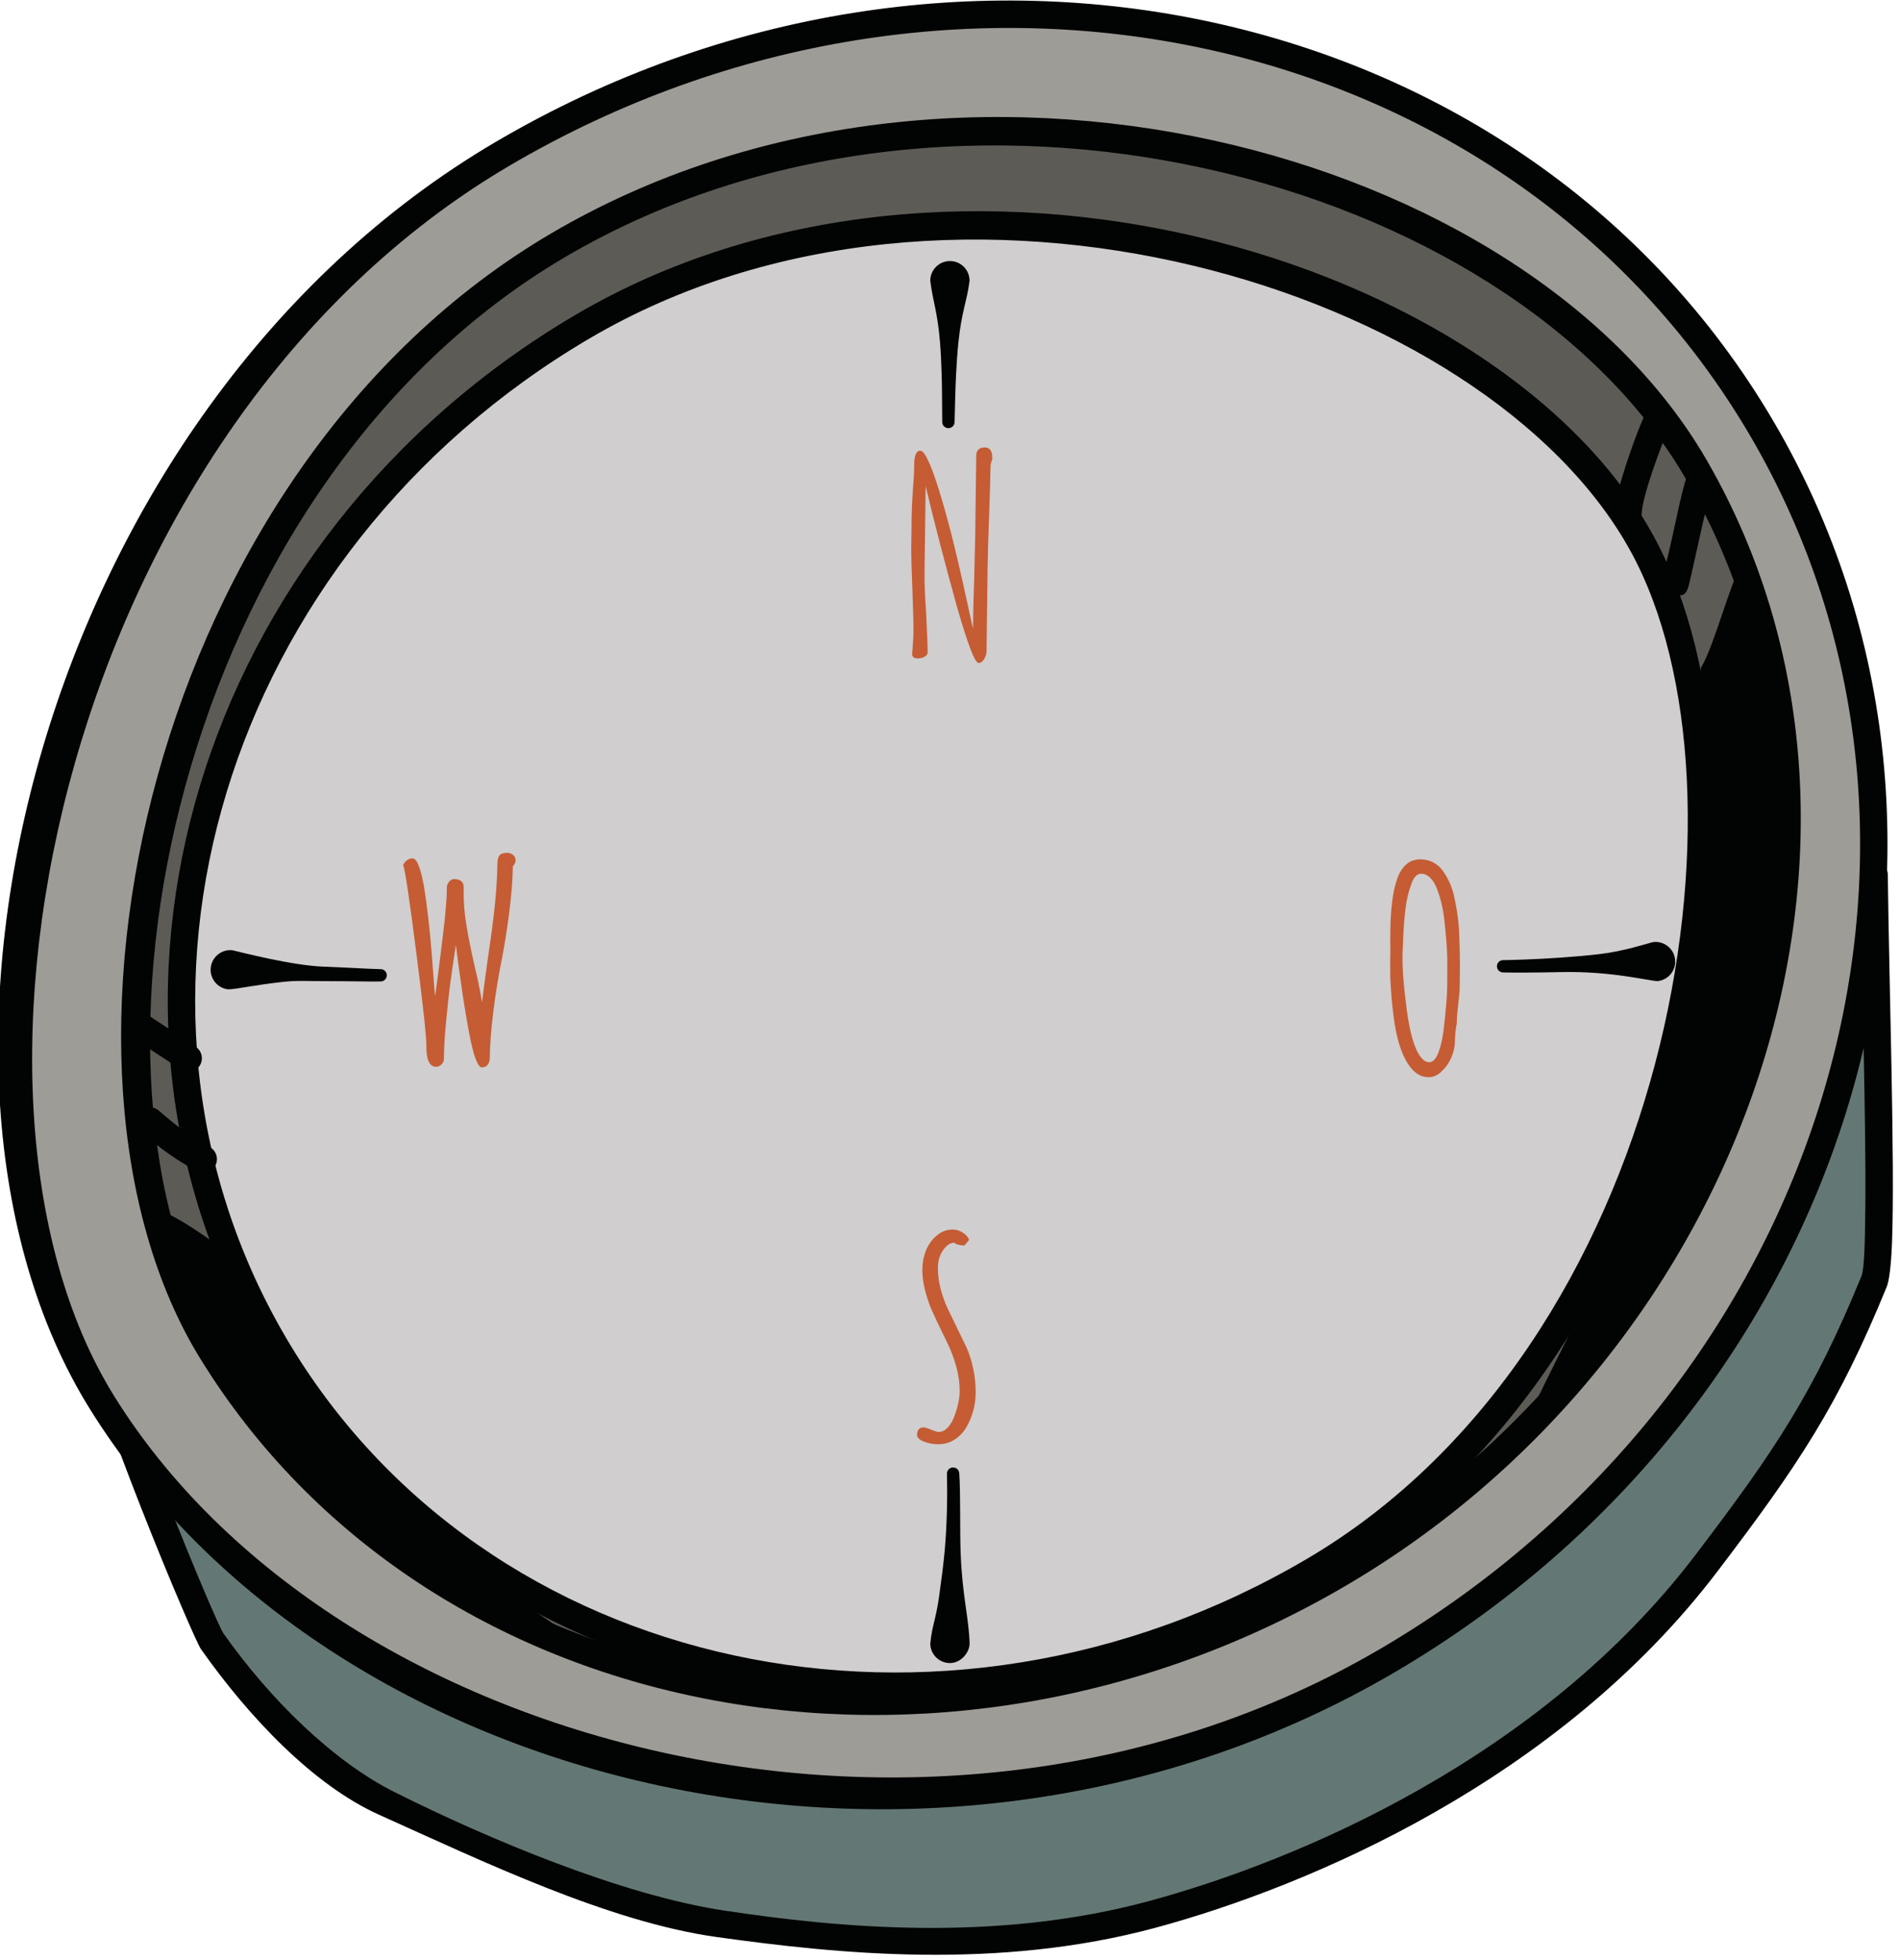 <?xml version="1.0" encoding="UTF-8" standalone="no"?>
<!DOCTYPE svg PUBLIC "-//W3C//DTD SVG 1.1//EN" "http://www.w3.org/Graphics/SVG/1.1/DTD/svg11.dtd">
<svg width="100%" height="100%" viewBox="0 0 346 357" version="1.1" xmlns="http://www.w3.org/2000/svg" xmlns:xlink="http://www.w3.org/1999/xlink" xml:space="preserve" xmlns:serif="http://www.serif.com/" style="fill-rule:evenodd;clip-rule:evenodd;stroke-linejoin:round;stroke-miterlimit:2;">
    <g transform="matrix(1,0,0,1,-2293.91,-145.725)">
        <g id="Ebene3" transform="matrix(0.632,0,0,0.632,1189.92,-496.831)">
            <g transform="matrix(1,0,0,1,-1.856,-6.803)">
                <path d="M2288.68,1275.58C2289.12,1315.01 2291.72,1385.32 2288.68,1392.75C2274.81,1426.69 2263.45,1443.6 2240.33,1473.98C2195.13,1533.38 2124.34,1563.28 2080.93,1575.07C2035.7,1587.36 1977.27,1580.42 1944.85,1575.46C1914.35,1570.8 1872.65,1547.77 1846.32,1534.72C1828.2,1525.73 1811.69,1501.08 1801.48,1478.87C1799.97,1475.59 1777.15,1410.41 1769.42,1377.88" style="fill:rgb(99,120,116);"/>
            </g>
            <g transform="matrix(1,0,0,1,-1.856,-6.803)">
                <path d="M2284.72,1275.62C2285.03,1303.2 2286.4,1345.89 2286.15,1371.58C2286.05,1381.83 2285.87,1389.18 2285.02,1391.25C2271.3,1424.82 2260.05,1441.53 2237.18,1471.59C2192.6,1530.18 2122.71,1559.62 2079.9,1571.26C2035.33,1583.36 1989.74,1578.93 1957.23,1574.01C1927.89,1569.57 1889.45,1553.45 1862.42,1539.93C1844.67,1531.06 1826.38,1513.08 1813.02,1494.11C1810.97,1491.2 1783.29,1425.44 1775.66,1393.35C1775.16,1391.23 1773.03,1389.91 1770.9,1390.42C1768.78,1390.92 1767.47,1393.05 1767.97,1395.18C1775.81,1428.16 1804.45,1495.67 1806.56,1498.67C1820.43,1518.38 1839.08,1537.97 1857.88,1546.41C1887.57,1559.76 1924.07,1577.34 1955.28,1581.67C1989.64,1586.45 2036.06,1591.36 2081.97,1578.89C2125.96,1566.94 2197.67,1536.57 2243.48,1476.38C2266.85,1445.66 2278.32,1428.56 2292.34,1394.24C2293.02,1392.58 2293.59,1388.11 2293.84,1381.64C2294.72,1358.54 2292.99,1307.14 2292.63,1275.53C2292.61,1273.35 2290.82,1271.6 2288.63,1271.62C2286.45,1271.64 2284.7,1273.44 2284.72,1275.62Z" style="fill:rgb(2,3,3);"/>
            </g>
            <g transform="matrix(1.12,-0.658,0.608,1.034,-1033.09,1276.8)">
                <path d="M2025.09,1080C2140.93,1080 2234.97,1174.04 2234.97,1289.88C2234.97,1405.71 2140.93,1499.76 2025.09,1499.76C1909.26,1499.76 1804.38,1399.22 1806.45,1283.4C1808.12,1189.99 1909.26,1080 2025.09,1080Z" style="fill:rgb(157,156,150);"/>
            </g>
            <g transform="matrix(1.12,-0.658,0.608,1.034,-1033.09,1276.8)">
                <path d="M2025.09,1076.7C1907.51,1076.7 1802.84,1193.94 1805.03,1289.69C1807.52,1399.05 1907.51,1503.06 2025.09,1503.06C2142.67,1503.06 2238.01,1407.46 2238.01,1289.88C2238.01,1172.3 2142.67,1076.7 2025.09,1076.7ZM2025.09,1083.3C2139.18,1083.3 2231.93,1175.79 2231.93,1289.88C2231.93,1403.97 2139.18,1496.46 2025.09,1496.46C1911,1496.46 1813.1,1390.11 1811.12,1289.69C1809.42,1203.71 1911,1083.3 2025.09,1083.3Z" style="fill:rgb(2,3,3);"/>
            </g>
            <g transform="matrix(0.988,-0.58,0.536,0.912,-671.943,1276.91)">
                <path d="M2025.09,1080C2140.93,1080 2239.43,1185.37 2243.71,1294.58C2247.55,1392.33 2140.93,1499.76 2025.09,1499.76C1909.26,1499.76 1809.1,1406.47 1811.23,1290.66C1812.94,1197.43 1909.26,1080 2025.09,1080Z" style="fill:rgb(92,91,85);"/>
            </g>
            <g transform="matrix(0.988,-0.58,0.536,0.912,-671.943,1276.91)">
                <path d="M2025.09,1076.26C1907.28,1076.26 1803.76,1199.57 1805.52,1292.13C1807.76,1409.92 1907.28,1503.5 2025.09,1503.5C2142.91,1503.5 2245.67,1406.96 2246.66,1289.15C2247.48,1190.35 2142.91,1076.26 2025.09,1076.26L2025.09,1076.26ZM2025.09,1083.74C2138.95,1083.74 2239.53,1194.98 2239.75,1289.15C2240.01,1403.01 2138.95,1496.02 2025.09,1496.02C1911.23,1496.02 1814.78,1405.96 1812.42,1292.13C1810.63,1205.59 1911.23,1083.74 2025.09,1083.74L2025.09,1083.74Z" style="fill:rgb(2,3,3);"/>
            </g>
            <g transform="matrix(0.925,-0.544,0.502,0.854,-500.724,1290.17)">
                <path d="M2025.09,1080C2140.93,1080 2238.41,1190.66 2240.6,1289.93C2242.3,1367.25 2140.93,1499.76 2025.09,1499.76C1909.26,1499.76 1815.21,1405.71 1815.21,1289.88C1815.21,1174.04 1909.26,1080 2025.09,1080Z" style="fill:rgb(208,206,206);"/>
            </g>
            <g transform="matrix(0.925,-0.544,0.502,0.854,-500.724,1290.17)">
                <path d="M2025.09,1076.01C1907.14,1076.01 1811.53,1171.93 1811.53,1289.88C1811.53,1407.83 1907.14,1503.75 2025.09,1503.75C2143.04,1503.75 2241.88,1375.35 2244.54,1290.84C2247.46,1198.11 2143.04,1076.01 2025.09,1076.01L2025.09,1076.01ZM2025.09,1083.99C2138.82,1083.99 2239.52,1203.42 2237.17,1290.84C2235.03,1370.29 2138.82,1495.77 2025.09,1495.77C1911.37,1495.77 1818.9,1403.6 1818.9,1289.88C1818.9,1176.15 1911.37,1083.99 2025.09,1083.99L2025.09,1083.99Z" style="fill:rgb(2,3,3);"/>
            </g>
            <g id="Ebene5" transform="matrix(1.002,0,0,1.002,80.049,5.093)">
                <g transform="matrix(1,0,0,1,-78.734,-11.79)">
                    <path d="M2214.94,1141.21C2212.53,1146.34 2206.37,1163.8 2206.37,1169.18C2206.37,1171.37 2208.15,1173.14 2210.33,1173.14C2212.51,1173.14 2214.28,1171.37 2214.28,1169.18C2214.28,1164.43 2219.97,1149.1 2222.1,1144.58C2223.03,1142.6 2222.18,1140.25 2220.2,1139.32C2218.23,1138.39 2215.87,1139.24 2214.94,1141.21Z" style="fill:rgb(2,3,3);"/>
                </g>
                <g transform="matrix(1,0,0,1,-76.912,-15.328)">
                    <path d="M2224.84,1163.8C2222.71,1171.44 2221.18,1180.98 2218.48,1190.7C2217.89,1192.8 2219.13,1194.98 2221.23,1195.57C2223.33,1196.15 2225.06,1197.2 2226.1,1192.81C2228.46,1182.84 2230.18,1173.61 2232.42,1166.04C2233.04,1163.95 2231.85,1161.75 2229.76,1161.13C2227.66,1160.51 2225.96,1159.77 2224.84,1163.8Z" style="fill:rgb(2,3,3);"/>
                </g>
                <g transform="matrix(1,0,0,1,-77.267,-9.259)">
                    <path d="M2229.99,1210.66C2233.72,1204.34 2238.61,1185.36 2241.51,1181.36C2241.9,1180.82 2246.82,1203.95 2247.74,1208.52C2252.16,1230.64 2254.93,1254.19 2253.31,1276.96C2251.97,1295.75 2246.16,1326.5 2241.51,1338.12C2235.41,1353.38 2222.85,1374.87 2221.01,1377.03C2217.14,1381.56 2175.73,1436.15 2178.3,1430.43C2182.53,1421.01 2215.24,1356.54 2215.94,1353.01C2219.69,1334.26 2228.89,1310.59 2230.09,1291.5C2230.92,1278.23 2232.88,1250.44 2232.94,1235.37C2232.97,1229.71 2228.67,1212.89 2229.99,1210.66Z" style="fill:rgb(2,3,3);"/>
                </g>
                <g transform="matrix(1,0,0,1,-82.076,-6.174)">
                    <path d="M1782.24,1313.16C1784.91,1315.25 1793.81,1320.66 1797.24,1323.24C1798.98,1324.56 1801.46,1324.21 1802.78,1322.47C1804.09,1320.73 1803.74,1318.24 1802,1316.93C1798.6,1314.36 1789.76,1309 1787.11,1306.93C1785.39,1305.59 1782.9,1305.89 1781.56,1307.61C1780.21,1309.33 1780.52,1311.82 1782.24,1313.16Z" style="fill:rgb(2,3,3);"/>
                </g>
                <g transform="matrix(1,0,0,1,-82.076,-6.174)">
                    <path d="M1785.98,1341.11C1792.67,1346.94 1795.69,1348.88 1801.96,1352.51C1803.85,1353.61 1806.27,1352.97 1807.37,1351.08C1808.46,1349.19 1807.82,1346.77 1805.93,1345.67C1800.14,1342.32 1797.35,1340.53 1791.17,1335.14C1789.53,1333.71 1787.03,1333.88 1785.59,1335.53C1784.16,1337.17 1784.33,1339.67 1785.98,1341.11Z" style="fill:rgb(2,3,3);"/>
                </g>
                <g transform="matrix(1,0,0,1,-82.076,-6.174)">
                    <path d="M1792.15,1364.74C1792.06,1362.54 1810.16,1374.62 1812.28,1377.63C1815.87,1382.73 1820.79,1397.2 1823.75,1401.44C1824.88,1403.06 1835.03,1423.78 1853.01,1442.05C1872.56,1461.9 1900.47,1479.66 1912.63,1488.26C1922.95,1495.55 1874.53,1469.65 1879.47,1473.58C1886.8,1479.42 1849.89,1453.61 1848.28,1452.49C1836.91,1444.57 1807.79,1405 1803.57,1398.51C1799.29,1391.93 1792.24,1366.95 1792.15,1364.74Z" style="fill:rgb(2,3,3);"/>
                </g>
                <g transform="matrix(1,0,0,1,-89.553,-9.229)">
                    <path d="M2027.5,1140.19C2027.63,1135.71 2027.69,1131 2027.94,1126.28C2028.11,1123.16 2028.31,1120.06 2028.63,1117.01C2029.57,1108.17 2030.98,1105.87 2031.81,1099.57C2031.83,1096.45 2029.31,1093.9 2026.19,1093.89C2023.07,1093.88 2020.53,1096.4 2020.51,1099.52C2021.29,1105.81 2022.53,1108.12 2023.29,1116.95C2023.55,1120.01 2023.68,1123.12 2023.78,1126.24C2023.93,1130.96 2023.89,1135.68 2023.95,1140.16C2023.94,1141.14 2024.73,1141.94 2025.71,1141.95C2026.69,1141.96 2027.49,1141.17 2027.5,1140.19Z" style="fill:rgb(2,3,3);"/>
                </g>
                <g transform="matrix(1,0,0,1,-62.243,2.136)">
                    <path d="M2157.92,1287.1C2160.77,1287.17 2167.14,1287.17 2174.6,1287C2189.33,1286.67 2200.07,1289.62 2202.44,1289.59C2205.54,1289.22 2207.75,1286.4 2207.38,1283.31C2207.01,1280.21 2204.19,1278 2201.1,1278.37C2198.86,1278.89 2192.84,1280.99 2185.49,1281.85C2181.75,1282.28 2177.99,1282.59 2174.46,1282.84C2167.08,1283.36 2160.76,1283.52 2157.94,1283.56C2156.96,1283.55 2156.16,1284.34 2156.16,1285.32C2156.15,1286.3 2156.94,1287.09 2157.92,1287.1Z" style="fill:rgb(2,3,3);"/>
                </g>
                <g transform="matrix(-1,0,0,1,3931.86,3.83)">
                    <path d="M2158.95,1288C2161.8,1288.07 2168.17,1287.89 2175.63,1287.91C2179.18,1287.91 2182.97,1287.68 2186.73,1288.09C2196.05,1289.11 2200.5,1290.29 2202.87,1290.26C2205.96,1289.89 2208.18,1287.07 2207.8,1283.97C2207.43,1280.88 2204.62,1278.66 2201.52,1279.04C2199.28,1279.55 2184.65,1283.38 2175.49,1283.74C2168.1,1284.03 2161.79,1284.42 2158.97,1284.46C2157.99,1284.45 2157.19,1285.24 2157.19,1286.22C2157.18,1287.2 2157.97,1288 2158.95,1288Z" style="fill:rgb(2,3,3);"/>
                </g>
                <g transform="matrix(1,0,0,1,-86.449,30.593)">
                    <path d="M2022.21,1402.85C2022.35,1409.19 2022.25,1416.8 2021.59,1424.54C2021.21,1428.93 2020.61,1433.31 2020.02,1437.59C2019,1445.01 2017.97,1446.06 2017.41,1451.68C2017.46,1454.8 2020.03,1457.29 2023.14,1457.25C2026.26,1457.2 2028.78,1454.17 2028.71,1451.51C2028.52,1444.42 2026.59,1437.65 2026.15,1425.83C2025.88,1418.72 2026.15,1408.5 2025.74,1402.68C2025.69,1401.7 2024.87,1400.95 2023.89,1401C2022.91,1401.04 2022.16,1401.87 2022.21,1402.85Z" style="fill:rgb(2,3,3);"/>
                </g>
                <g transform="matrix(3.253,0.041,-0.041,3.253,-627.058,-3759.16)">
                    <path d="M809.708,1514.36C809.388,1514.36 808.732,1512.71 807.74,1509.41C806.62,1505.56 805.652,1502.02 804.836,1498.78L804.836,1506.65C804.836,1507.33 804.9,1508.47 805.028,1510.09C805.14,1511.85 805.196,1512.98 805.196,1513.5C805.196,1513.64 805.108,1513.76 804.932,1513.87C804.756,1513.97 804.556,1514.02 804.332,1514.02C803.996,1514.02 803.828,1513.89 803.828,1513.64L803.876,1512.94C803.908,1512.43 803.924,1512.1 803.924,1511.93C803.924,1511.09 803.876,1509.74 803.78,1507.9C803.684,1506.03 803.636,1504.89 803.636,1504.5L803.636,1501.42C803.636,1500.93 803.66,1500.19 803.708,1499.21C803.772,1498.37 803.804,1497.63 803.804,1497.01L803.804,1496.86C803.804,1496.06 803.98,1495.66 804.332,1495.66C804.54,1495.66 804.804,1496.02 805.124,1496.72C805.652,1497.87 806.324,1499.93 807.14,1502.91C807.604,1504.64 808.148,1506.86 808.772,1509.58C808.756,1509.52 808.884,1510.07 809.156,1511.24L809.18,1511.36C809.18,1509.81 809.196,1508.41 809.228,1507.18L809.276,1503.01L809.276,1495.9C809.34,1495.5 809.596,1495.3 810.044,1495.3C810.476,1495.3 810.692,1495.62 810.692,1496.24L810.692,1496.38C810.596,1496.58 810.548,1496.81 810.548,1497.08C810.548,1498.06 810.524,1499.53 810.476,1501.5C810.428,1503.48 810.404,1504.97 810.404,1505.96L810.404,1513.28C810.404,1513.54 810.336,1513.78 810.2,1514.01C810.064,1514.24 809.9,1514.36 809.708,1514.36Z" style="fill:rgb(197,92,52);fill-rule:nonzero;"/>
                </g>
                <g transform="matrix(3.253,0.041,-0.041,3.253,-488.615,-3640.94)">
                    <path d="M806.924,1514.67C806.492,1514.67 806.1,1514.53 805.748,1514.24C805.396,1513.95 805.092,1513.56 804.836,1513.06C804.372,1512.2 804.028,1511.02 803.804,1509.51C803.644,1508.47 803.524,1507.27 803.444,1505.91L803.42,1504.64L803.42,1503.34C803.404,1502.93 803.396,1502.42 803.396,1501.83C803.396,1500.87 803.436,1500.02 803.516,1499.29C803.58,1498.52 803.74,1497.76 803.996,1497.01C804.252,1496.35 804.62,1495.89 805.1,1495.62C805.388,1495.49 805.676,1495.42 805.964,1495.42C806.812,1495.42 807.484,1495.76 807.98,1496.43C808.524,1497.18 808.884,1498.02 809.06,1498.95C809.316,1500.07 809.46,1501.14 809.492,1502.17C809.556,1503.3 809.588,1504.38 809.588,1505.38L809.588,1506.75C809.588,1507.02 809.548,1507.54 809.468,1508.29C809.404,1508.88 809.372,1509.38 809.372,1509.8L809.372,1509.89C809.276,1510.34 809.228,1510.87 809.228,1511.48C809.228,1511.93 809.132,1512.39 808.94,1512.87C808.748,1513.35 808.476,1513.76 808.124,1514.1C807.772,1514.48 807.372,1514.67 806.924,1514.67ZM806.972,1513.35C807.292,1513.35 807.564,1513.06 807.788,1512.46C807.98,1511.93 808.12,1511.29 808.208,1510.53C808.296,1509.77 808.372,1508.91 808.436,1507.95C808.468,1507.54 808.484,1507 808.484,1506.34L808.46,1504.13C808.428,1503.27 808.332,1502.19 808.172,1500.89C808.044,1499.79 807.804,1498.82 807.452,1497.97C807.292,1497.57 807.092,1497.26 806.852,1497.03C806.612,1496.81 806.356,1496.69 806.084,1496.69C805.684,1496.69 805.388,1497.01 805.196,1497.63C804.956,1498.29 804.796,1499.01 804.716,1499.79C804.62,1500.64 804.564,1501.45 804.548,1502.21L804.524,1503.01C804.508,1503.23 804.5,1503.54 804.5,1503.92L804.5,1504.02C804.5,1505.09 804.612,1506.41 804.836,1507.98C805.092,1510.1 805.468,1511.62 805.964,1512.51C806.284,1513.07 806.62,1513.35 806.972,1513.35Z" style="fill:rgb(197,92,52);fill-rule:nonzero;"/>
                </g>
                <g transform="matrix(3.253,0.041,-0.041,3.253,-623.843,-3534.87)">
                    <path d="M805.148,1514.53C804.572,1514.53 804.076,1514.42 803.66,1514.21C803.404,1514.07 803.276,1513.9 803.276,1513.71C803.276,1513.52 803.324,1513.36 803.42,1513.24C803.516,1513.12 803.652,1513.06 803.828,1513.06C803.988,1513.06 804.22,1513.13 804.524,1513.26C804.86,1513.38 805.068,1513.45 805.148,1513.45C805.452,1513.45 805.728,1513.32 805.976,1513.05C806.224,1512.79 806.42,1512.44 806.564,1512.01C806.852,1511.21 806.996,1510.49 806.996,1509.85C806.996,1509.16 806.888,1508.43 806.672,1507.67C806.456,1506.91 806.164,1506.17 805.796,1505.45L805.412,1504.69C805.012,1503.89 804.704,1503.26 804.488,1502.79C804.272,1502.33 804.084,1501.82 803.924,1501.28C803.684,1500.51 803.564,1499.77 803.564,1499.05C803.564,1498.47 803.664,1497.93 803.864,1497.41C804.064,1496.9 804.364,1496.47 804.764,1496.12C805.164,1495.74 805.66,1495.54 806.252,1495.54C806.54,1495.54 806.82,1495.63 807.092,1495.8C807.364,1495.96 807.556,1496.17 807.668,1496.43L807.26,1496.93C806.844,1496.93 806.532,1496.86 806.324,1496.69C806.036,1496.73 805.784,1496.87 805.568,1497.12C805.352,1497.36 805.188,1497.65 805.076,1497.97C804.98,1498.27 804.932,1498.58 804.932,1498.88C804.932,1499.49 805.016,1500.11 805.184,1500.74C805.352,1501.37 805.572,1501.97 805.844,1502.53L807.524,1505.89C807.796,1506.46 808.012,1507.11 808.172,1507.83C808.332,1508.55 808.412,1509.27 808.412,1509.99C808.412,1511.05 808.156,1512.04 807.644,1512.97C807.372,1513.45 807.02,1513.83 806.588,1514.11C806.156,1514.39 805.676,1514.53 805.148,1514.53Z" style="fill:rgb(197,92,52);fill-rule:nonzero;"/>
                </g>
                <g transform="matrix(3.253,0.041,-0.041,3.253,-771.544,-3642.83)">
                    <path d="M806.18,1514.34C805.588,1514.34 805.292,1513.73 805.292,1512.51C805.292,1511.74 804.96,1509 804.296,1504.27C803.632,1499.54 803.212,1496.96 803.036,1496.53C803.244,1496.14 803.524,1495.95 803.876,1495.95C804.244,1495.95 804.588,1496.78 804.908,1498.45C805.212,1500.21 805.468,1502.22 805.676,1504.5L805.844,1506.44C805.94,1507.53 805.996,1508.08 806.012,1508.1L806.252,1506.08L806.396,1504.83C806.604,1503.01 806.74,1501.72 806.804,1500.97C806.884,1499.98 806.924,1499.3 806.924,1498.93L806.924,1498.47C806.924,1498.3 806.988,1498.13 807.116,1497.97C807.244,1497.81 807.388,1497.73 807.548,1497.73C808.124,1497.73 808.412,1497.97 808.412,1498.45L808.412,1498.81C808.412,1499.72 808.504,1500.7 808.688,1501.75C808.872,1502.8 809.14,1504.05 809.492,1505.5C809.716,1506.35 809.94,1507.38 810.164,1508.6C810.212,1508.07 810.364,1506.79 810.62,1504.76C810.876,1502.9 811.064,1501.32 811.184,1500.02C811.304,1498.71 811.364,1497.5 811.364,1496.36C811.364,1495.99 811.424,1495.73 811.544,1495.58C811.664,1495.43 811.892,1495.35 812.228,1495.35C812.42,1495.35 812.592,1495.41 812.744,1495.53C812.896,1495.65 812.972,1495.81 812.972,1496C812.972,1496.17 812.892,1496.36 812.732,1496.55C812.732,1497.7 812.644,1499.05 812.468,1500.6C812.292,1502.14 812.076,1503.61 811.82,1505C811.564,1506.36 811.348,1507.82 811.172,1509.38C810.996,1510.94 810.908,1512.31 810.908,1513.5C810.908,1513.75 810.848,1513.95 810.728,1514.11C810.608,1514.26 810.428,1514.34 810.188,1514.34C810.012,1514.34 809.804,1514.01 809.564,1513.35C809.26,1512.44 808.884,1510.62 808.436,1507.9L808.004,1505.1L807.788,1503.54C807.58,1504.99 807.424,1506.16 807.32,1507.05C807.216,1507.94 807.116,1508.99 807.02,1510.21C806.908,1511.38 806.852,1512.53 806.852,1513.66C806.852,1513.82 806.784,1513.98 806.648,1514.12C806.512,1514.26 806.356,1514.34 806.18,1514.34Z" style="fill:rgb(197,92,52);fill-rule:nonzero;"/>
                </g>
            </g>
        </g>
    </g>
</svg>

